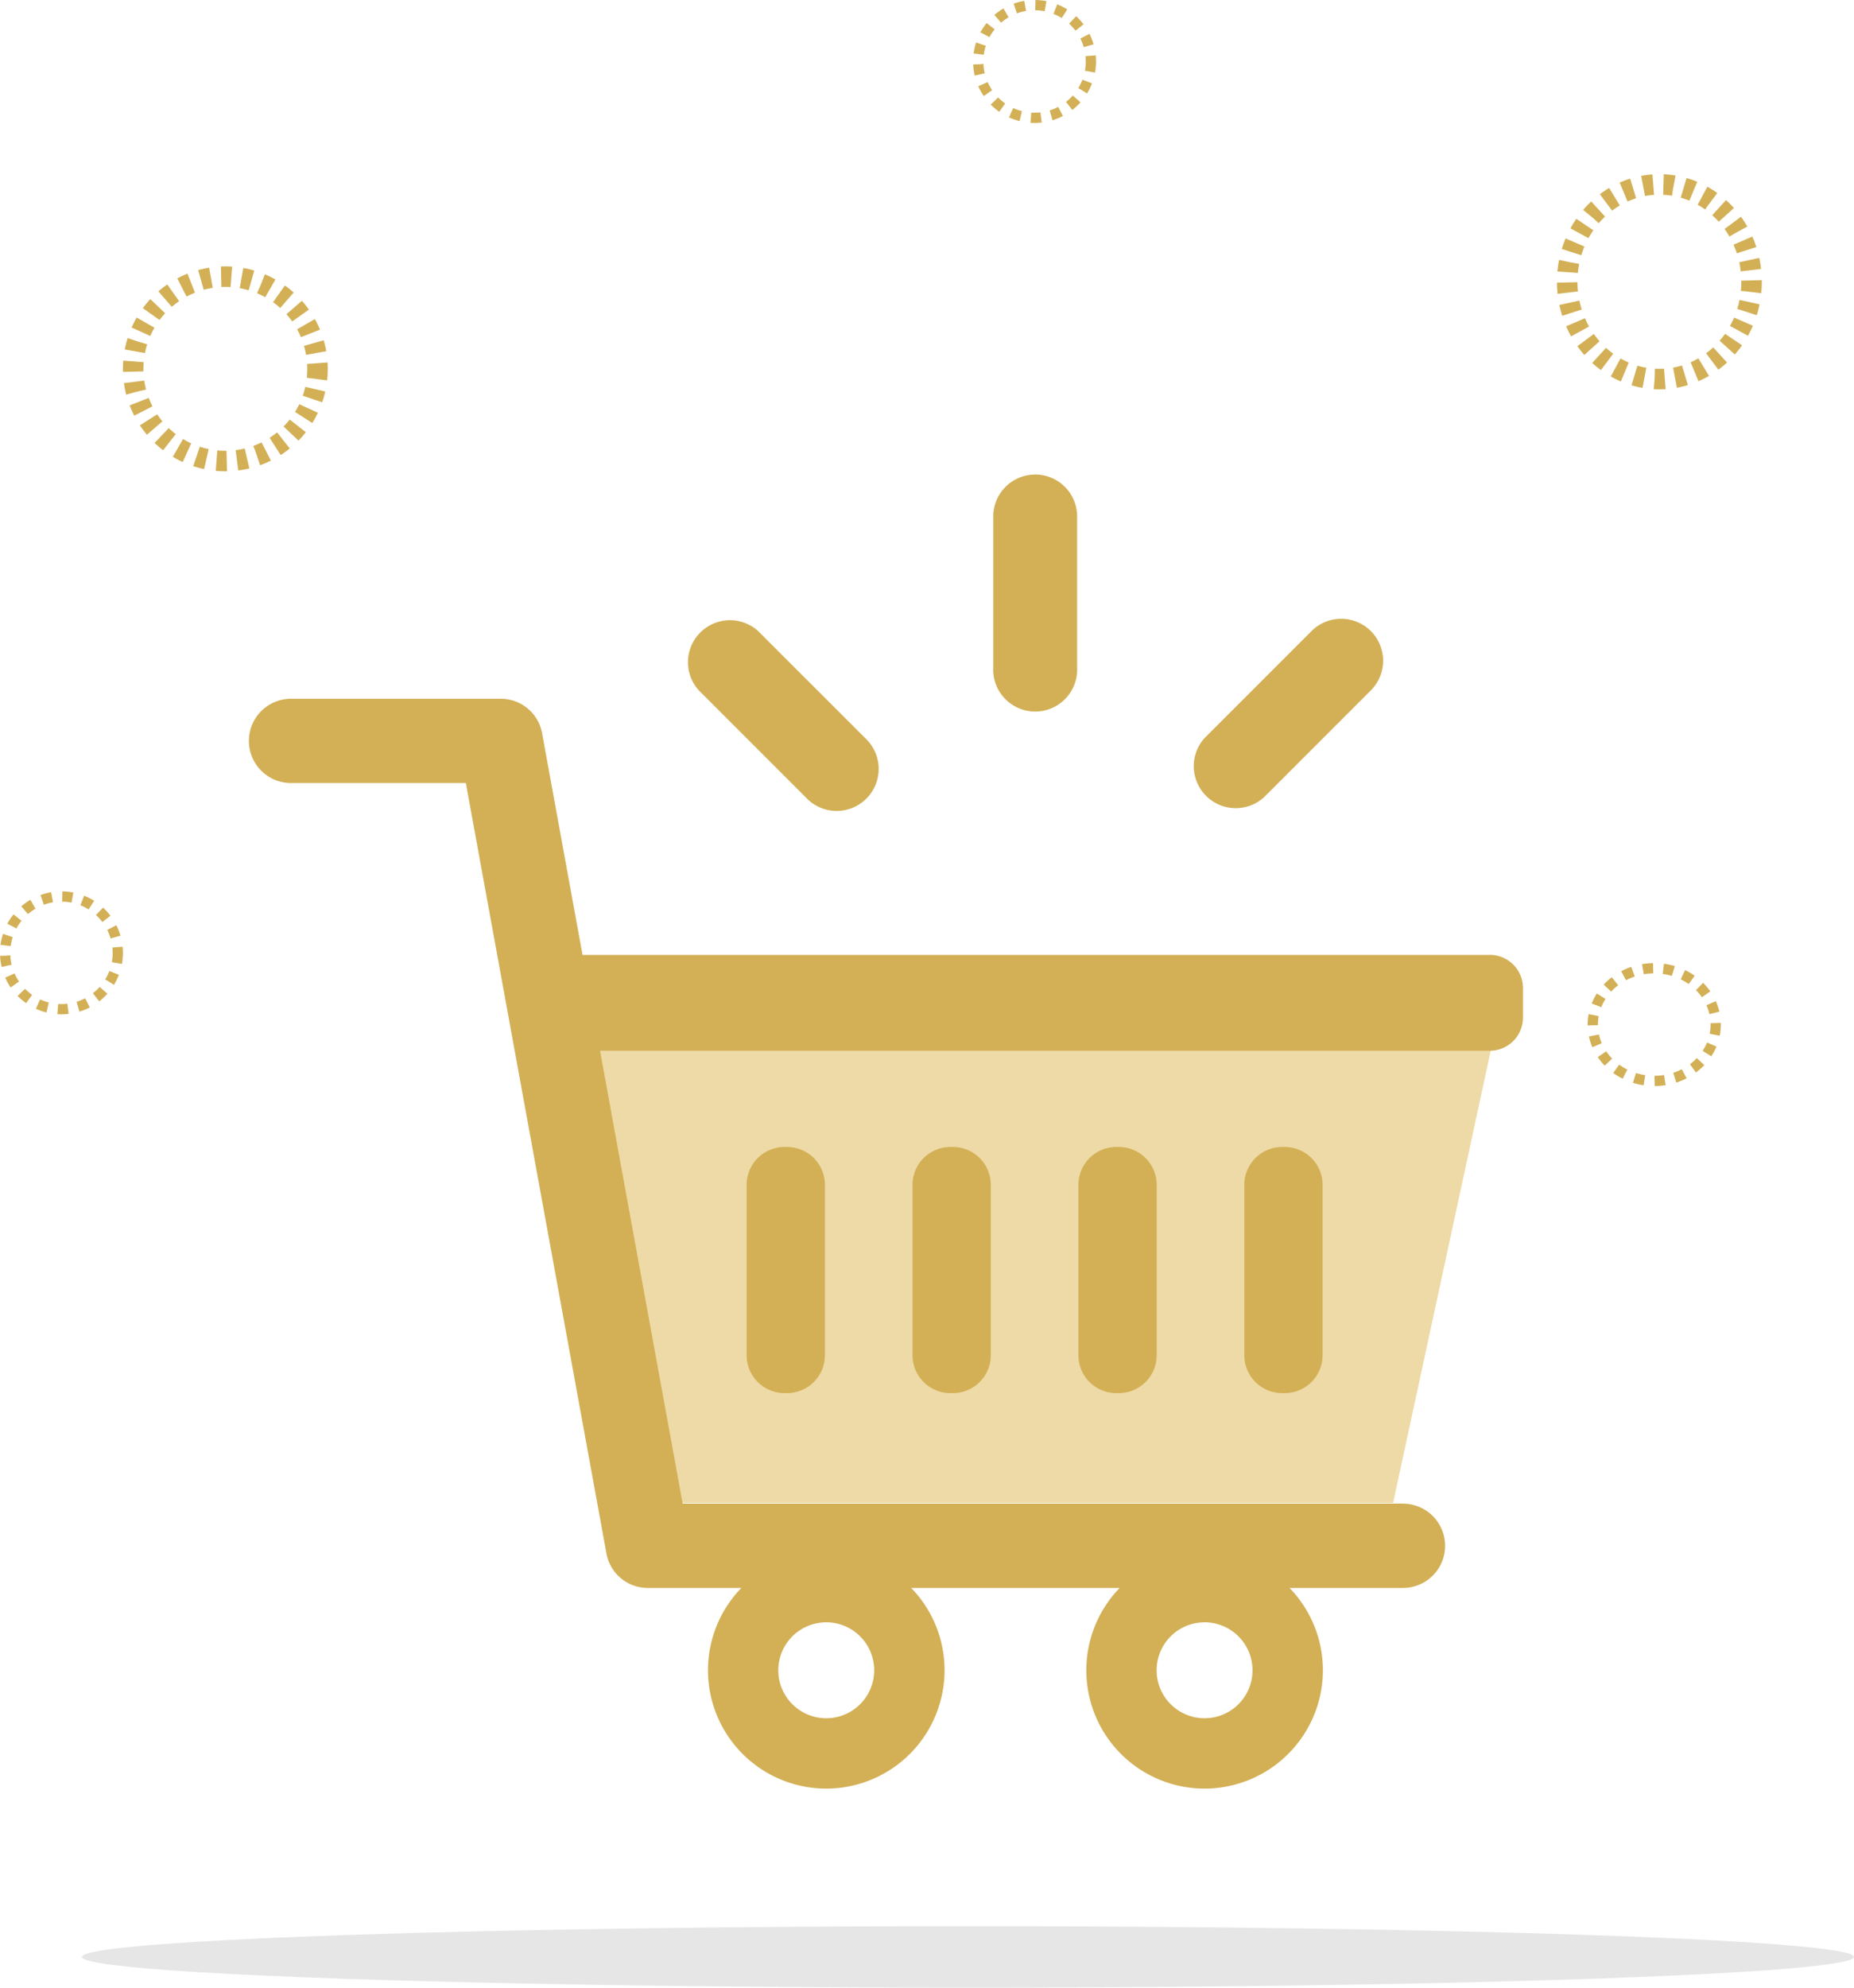 <svg xmlns="http://www.w3.org/2000/svg" width="181" height="194" viewBox="0 0 181 194">
  <g id="Group_18202" data-name="Group 18202" transform="translate(-102 -187)">
    <ellipse id="Ellipse_125" data-name="Ellipse 125" cx="86.5" cy="3" rx="86.5" ry="3" transform="translate(110 375)" opacity="0.1"/>
    <g id="Group_18133" data-name="Group 18133" transform="translate(101.703 186.726)">
      <g id="Ellipse_206" data-name="Ellipse 206" transform="translate(0.297 87.274)" fill="none" stroke="#d3b056" stroke-width="1" stroke-dasharray="1 1">
        <circle cx="6" cy="6" r="6" stroke="none"/>
        <circle cx="6" cy="6" r="5.5" fill="none"/>
      </g>
      <g id="Ellipse_207" data-name="Ellipse 207" transform="translate(12.297 26.274)" fill="none" stroke="#d3b056" stroke-width="2" stroke-dasharray="1 1">
        <circle cx="10" cy="10" r="10" stroke="none"/>
        <circle cx="10" cy="10" r="9" fill="none"/>
      </g>
      <g id="Ellipse_208" data-name="Ellipse 208" transform="translate(95.297 0.274)" fill="none" stroke="#d3b056" stroke-width="1" stroke-dasharray="1 1">
        <circle cx="6" cy="6" r="6" stroke="none"/>
        <circle cx="6" cy="6" r="5.5" fill="none"/>
      </g>
      <g id="Ellipse_209" data-name="Ellipse 209" transform="translate(152.297 17.274)" fill="none" stroke="#d3b056" stroke-width="2" stroke-dasharray="1 1">
        <ellipse cx="10" cy="10.5" rx="10" ry="10.5" stroke="none"/>
        <ellipse cx="10" cy="10.5" rx="9" ry="9.5" fill="none"/>
      </g>
      <g id="Ellipse_210" data-name="Ellipse 210" transform="translate(155.297 94.274)" fill="none" stroke="#d3b056" stroke-width="1" stroke-dasharray="1 1">
        <ellipse cx="6.5" cy="6" rx="6.5" ry="6" stroke="none"/>
        <ellipse cx="6.5" cy="6" rx="6" ry="5.5" fill="none"/>
      </g>
    </g>
    <g id="empty-cart" transform="translate(126.317 233.316)">
      <path id="Path_125876" data-name="Path 125876" d="M158.695,112.524H71.444L79.559,156.8h69.684l9.562-44.28c-.037,0-.073.005-.11.005Z" transform="translate(-37.557 -56.429)" fill="#eedaa6"/>
      <path id="Subtraction_3" data-name="Subtraction 3" d="M11.548,23.1A11.548,11.548,0,1,1,23.1,11.548,11.562,11.562,0,0,1,11.548,23.1Zm0-16.23a4.681,4.681,0,1,0,4.681,4.681A4.687,4.687,0,0,0,11.55,6.867Z" transform="translate(81.733 105.155)" fill="#d3b056"/>
      <path id="Subtraction_4" data-name="Subtraction 4" d="M11.548,23.1A11.548,11.548,0,1,1,23.1,11.548,11.562,11.562,0,0,1,11.548,23.1Zm0-16.23a4.681,4.681,0,1,0,4.681,4.681A4.687,4.687,0,0,0,11.548,6.867Z" transform="translate(44.798 105.155)" fill="#d3b056"/>
      <g id="Group_18160" data-name="Group 18160">
        <path id="Path_125877" data-name="Path 125877" d="M157.07,94.313H68.1l1.714,9.351H157.07a3.237,3.237,0,0,0,3.228-3.228v-2.9a3.237,3.237,0,0,0-3.228-3.228Z" transform="translate(-35.932 -47.426)" fill="#d3b056"/>
        <path id="Path_125878" data-name="Path 125878" d="M117.086,124.3H46.767L33.045,49.116a4.1,4.1,0,0,0-4.029-3.372H8.534a4.114,4.114,0,0,0,0,8.228H25.6L39.324,129.16a4.1,4.1,0,0,0,4.029,3.372h9.4a11.438,11.438,0,0,1,16.015,0H89.717a11.438,11.438,0,0,1,16.015,0h11.355a4.114,4.114,0,0,0,0-8.228Z" transform="translate(-4.438 -23.861)" fill="#d3b056"/>
        <g id="Group_18157" data-name="Group 18157" transform="translate(48.573 65.633)">
          <path id="Path_125879" data-name="Path 125879" d="M103.726,131.069h-.278a3.693,3.693,0,0,0-3.682,3.682v16.655a3.693,3.693,0,0,0,3.682,3.682h.278a3.693,3.693,0,0,0,3.682-3.682V134.751A3.693,3.693,0,0,0,103.726,131.069Z" transform="translate(-99.765 -131.069)" fill="#d3b056"/>
          <path id="Path_125880" data-name="Path 125880" d="M135.273,131.069h-.278a3.693,3.693,0,0,0-3.682,3.682v16.655a3.693,3.693,0,0,0,3.682,3.682h.278a3.693,3.693,0,0,0,3.682-3.682V134.751A3.693,3.693,0,0,0,135.273,131.069Z" transform="translate(-115.117 -131.069)" fill="#d3b056"/>
          <path id="Path_125881" data-name="Path 125881" d="M166.82,131.069h-.278a3.693,3.693,0,0,0-3.682,3.682v16.655a3.693,3.693,0,0,0,3.682,3.682h.278a3.693,3.693,0,0,0,3.682-3.682V134.751A3.693,3.693,0,0,0,166.82,131.069Z" transform="translate(-130.468 -131.069)" fill="#d3b056"/>
          <path id="Path_125882" data-name="Path 125882" d="M198.368,131.069h-.278a3.693,3.693,0,0,0-3.682,3.682v16.655a3.693,3.693,0,0,0,3.682,3.682h.278a3.693,3.693,0,0,0,3.682-3.682V134.751A3.693,3.693,0,0,0,198.368,131.069Z" transform="translate(-145.82 -131.069)" fill="#d3b056"/>
        </g>
      </g>
      <path id="Path_125883" data-name="Path 125883" d="M150.68,2.581a4.1,4.1,0,0,0-4.1,4.1V21.421a4.1,4.1,0,1,0,8.191,0V6.677a4.1,4.1,0,0,0-4.1-4.1Z" transform="translate(-73.931 -2.581)" fill="#d3b056"/>
      <path id="Path_125884" data-name="Path 125884" d="M202.247,31.2a4.1,4.1,0,0,0-5.792,0L186.029,41.624a4.1,4.1,0,0,0,5.792,5.792L202.247,36.99A4.1,4.1,0,0,0,202.247,31.2Z" transform="translate(-92.733 -15.923)" fill="#d3b056"/>
      <path id="Path_125885" data-name="Path 125885" d="M95.022,31.2A4.1,4.1,0,0,0,89.23,36.99L99.656,47.416a4.1,4.1,0,1,0,5.792-5.792Z" transform="translate(-45.323 -15.923)" fill="#d3b056"/>
    </g>
  </g>
</svg>
